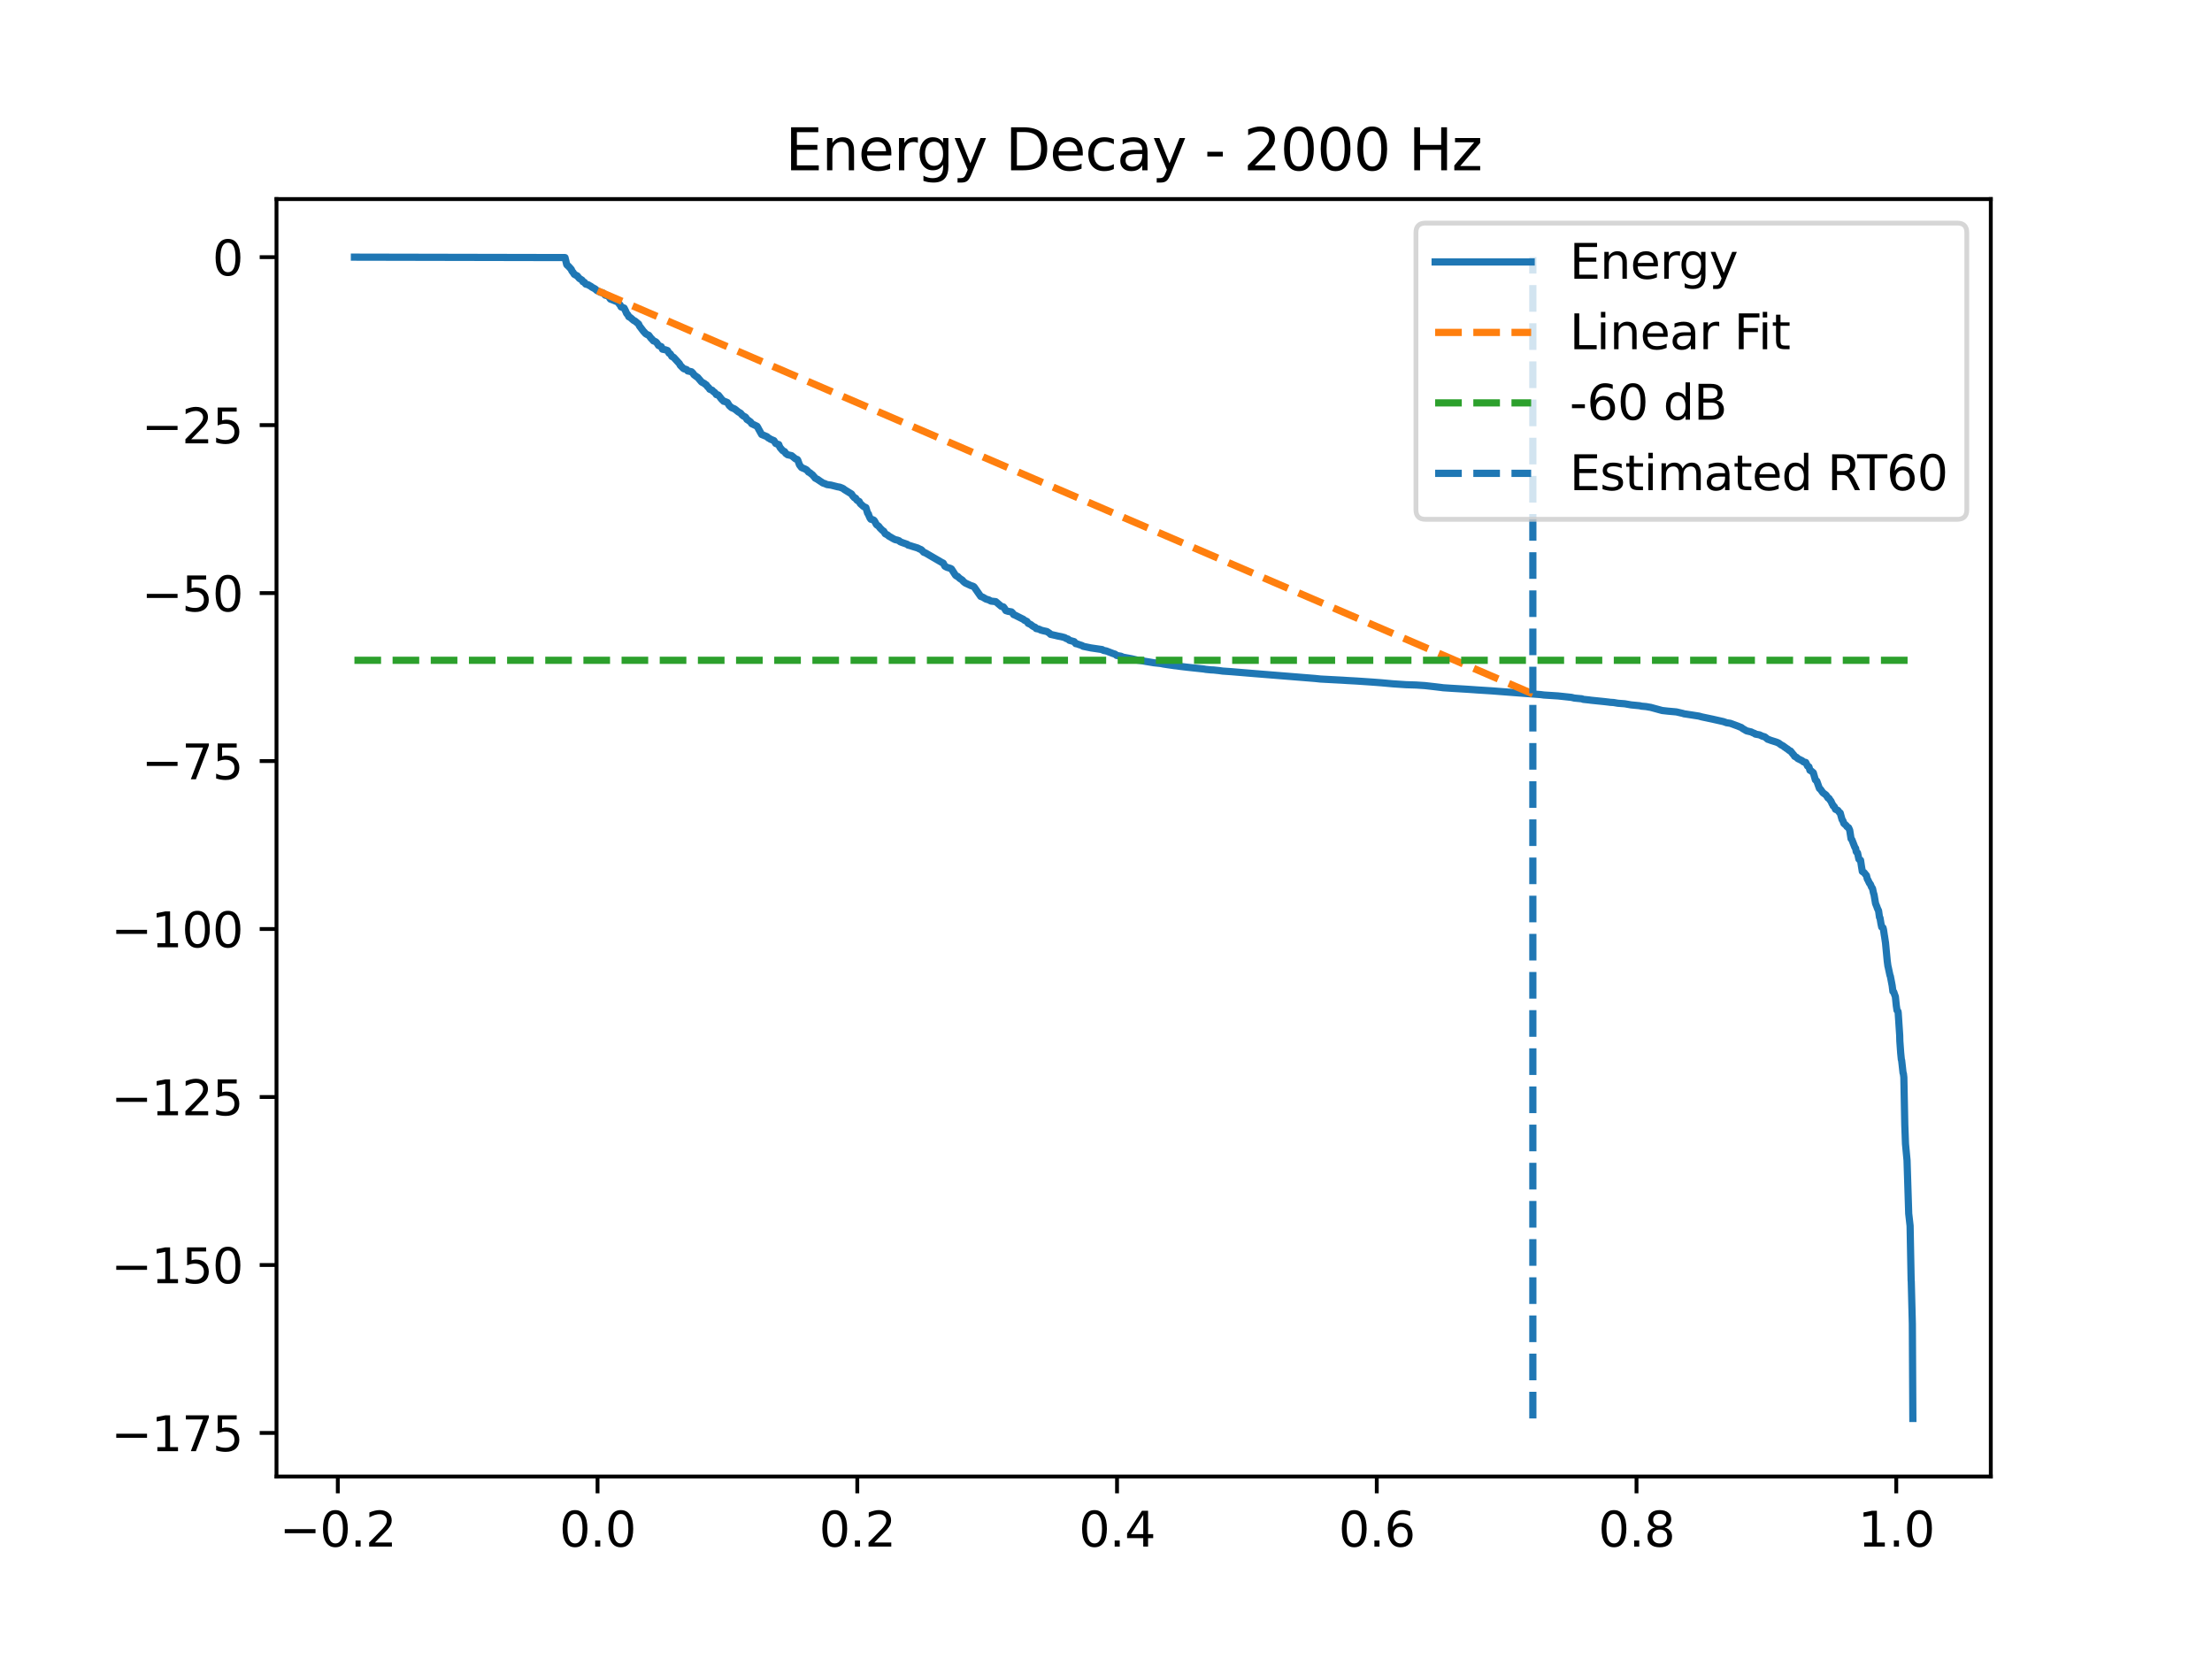 <?xml version="1.0" encoding="utf-8" standalone="no"?>
<!DOCTYPE svg PUBLIC "-//W3C//DTD SVG 1.1//EN"
  "http://www.w3.org/Graphics/SVG/1.1/DTD/svg11.dtd">
<svg xmlns:xlink="http://www.w3.org/1999/xlink" width="460.8pt" height="345.6pt" viewBox="0 0 460.8 345.6" xmlns="http://www.w3.org/2000/svg" version="1.1">
 <defs>
  <style type="text/css">*{stroke-linejoin: round; stroke-linecap: butt}</style>
 </defs>
 <g id="figure_1">
  <g id="patch_1">
   <path d="M 0 345.6 
L 460.8 345.6 
L 460.8 0 
L 0 0 
z
" style="fill: #ffffff"/>
  </g>
  <g id="axes_1">
   <g id="patch_2">
    <path d="M 57.6 307.584 
L 414.72 307.584 
L 414.72 41.472 
L 57.6 41.472 
z
" style="fill: #ffffff"/>
   </g>
   <g id="matplotlib.axis_1">
    <g id="xtick_1">
     <g id="line2d_1">
      <defs>
       <path id="m4df6d0f08e" d="M 0 0 
L 0 3.5 
" style="stroke: #000000; stroke-width: 0.8"/>
      </defs>
      <g>
       <use xlink:href="#m4df6d0f08e" x="70.372" y="307.584" style="stroke: #000000; stroke-width: 0.8"/>
      </g>
     </g>
     <g id="text_1">
      <!-- −0.2 -->
      <g transform="translate(58.231 322.182) scale(0.1 -0.1)">
       <defs>
        <path id="DejaVuSans-2212" d="M 678 2272 
L 4684 2272 
L 4684 1741 
L 678 1741 
L 678 2272 
z
" transform="scale(0.016)"/>
        <path id="DejaVuSans-30" d="M 2034 4250 
Q 1547 4250 1301 3770 
Q 1056 3291 1056 2328 
Q 1056 1369 1301 889 
Q 1547 409 2034 409 
Q 2525 409 2770 889 
Q 3016 1369 3016 2328 
Q 3016 3291 2770 3770 
Q 2525 4250 2034 4250 
z
M 2034 4750 
Q 2819 4750 3233 4129 
Q 3647 3509 3647 2328 
Q 3647 1150 3233 529 
Q 2819 -91 2034 -91 
Q 1250 -91 836 529 
Q 422 1150 422 2328 
Q 422 3509 836 4129 
Q 1250 4750 2034 4750 
z
" transform="scale(0.016)"/>
        <path id="DejaVuSans-2e" d="M 684 794 
L 1344 794 
L 1344 0 
L 684 0 
L 684 794 
z
" transform="scale(0.016)"/>
        <path id="DejaVuSans-32" d="M 1228 531 
L 3431 531 
L 3431 0 
L 469 0 
L 469 531 
Q 828 903 1448 1529 
Q 2069 2156 2228 2338 
Q 2531 2678 2651 2914 
Q 2772 3150 2772 3378 
Q 2772 3750 2511 3984 
Q 2250 4219 1831 4219 
Q 1534 4219 1204 4116 
Q 875 4013 500 3803 
L 500 4441 
Q 881 4594 1212 4672 
Q 1544 4750 1819 4750 
Q 2544 4750 2975 4387 
Q 3406 4025 3406 3419 
Q 3406 3131 3298 2873 
Q 3191 2616 2906 2266 
Q 2828 2175 2409 1742 
Q 1991 1309 1228 531 
z
" transform="scale(0.016)"/>
       </defs>
       <use xlink:href="#DejaVuSans-2212"/>
       <use xlink:href="#DejaVuSans-30" transform="translate(83.789 0)"/>
       <use xlink:href="#DejaVuSans-2e" transform="translate(147.412 0)"/>
       <use xlink:href="#DejaVuSans-32" transform="translate(179.199 0)"/>
      </g>
     </g>
    </g>
    <g id="xtick_2">
     <g id="line2d_2">
      <g>
       <use xlink:href="#m4df6d0f08e" x="124.481" y="307.584" style="stroke: #000000; stroke-width: 0.8"/>
      </g>
     </g>
     <g id="text_2">
      <!-- 0.0 -->
      <g transform="translate(116.53 322.182) scale(0.1 -0.1)">
       <use xlink:href="#DejaVuSans-30"/>
       <use xlink:href="#DejaVuSans-2e" transform="translate(63.623 0)"/>
       <use xlink:href="#DejaVuSans-30" transform="translate(95.41 0)"/>
      </g>
     </g>
    </g>
    <g id="xtick_3">
     <g id="line2d_3">
      <g>
       <use xlink:href="#m4df6d0f08e" x="178.59" y="307.584" style="stroke: #000000; stroke-width: 0.8"/>
      </g>
     </g>
     <g id="text_3">
      <!-- 0.2 -->
      <g transform="translate(170.639 322.182) scale(0.1 -0.1)">
       <use xlink:href="#DejaVuSans-30"/>
       <use xlink:href="#DejaVuSans-2e" transform="translate(63.623 0)"/>
       <use xlink:href="#DejaVuSans-32" transform="translate(95.41 0)"/>
      </g>
     </g>
    </g>
    <g id="xtick_4">
     <g id="line2d_4">
      <g>
       <use xlink:href="#m4df6d0f08e" x="232.699" y="307.584" style="stroke: #000000; stroke-width: 0.8"/>
      </g>
     </g>
     <g id="text_4">
      <!-- 0.4 -->
      <g transform="translate(224.748 322.182) scale(0.1 -0.1)">
       <defs>
        <path id="DejaVuSans-34" d="M 2419 4116 
L 825 1625 
L 2419 1625 
L 2419 4116 
z
M 2253 4666 
L 3047 4666 
L 3047 1625 
L 3713 1625 
L 3713 1100 
L 3047 1100 
L 3047 0 
L 2419 0 
L 2419 1100 
L 313 1100 
L 313 1709 
L 2253 4666 
z
" transform="scale(0.016)"/>
       </defs>
       <use xlink:href="#DejaVuSans-30"/>
       <use xlink:href="#DejaVuSans-2e" transform="translate(63.623 0)"/>
       <use xlink:href="#DejaVuSans-34" transform="translate(95.41 0)"/>
      </g>
     </g>
    </g>
    <g id="xtick_5">
     <g id="line2d_5">
      <g>
       <use xlink:href="#m4df6d0f08e" x="286.808" y="307.584" style="stroke: #000000; stroke-width: 0.8"/>
      </g>
     </g>
     <g id="text_5">
      <!-- 0.6 -->
      <g transform="translate(278.857 322.182) scale(0.1 -0.1)">
       <defs>
        <path id="DejaVuSans-36" d="M 2113 2584 
Q 1688 2584 1439 2293 
Q 1191 2003 1191 1497 
Q 1191 994 1439 701 
Q 1688 409 2113 409 
Q 2538 409 2786 701 
Q 3034 994 3034 1497 
Q 3034 2003 2786 2293 
Q 2538 2584 2113 2584 
z
M 3366 4563 
L 3366 3988 
Q 3128 4100 2886 4159 
Q 2644 4219 2406 4219 
Q 1781 4219 1451 3797 
Q 1122 3375 1075 2522 
Q 1259 2794 1537 2939 
Q 1816 3084 2150 3084 
Q 2853 3084 3261 2657 
Q 3669 2231 3669 1497 
Q 3669 778 3244 343 
Q 2819 -91 2113 -91 
Q 1303 -91 875 529 
Q 447 1150 447 2328 
Q 447 3434 972 4092 
Q 1497 4750 2381 4750 
Q 2619 4750 2861 4703 
Q 3103 4656 3366 4563 
z
" transform="scale(0.016)"/>
       </defs>
       <use xlink:href="#DejaVuSans-30"/>
       <use xlink:href="#DejaVuSans-2e" transform="translate(63.623 0)"/>
       <use xlink:href="#DejaVuSans-36" transform="translate(95.41 0)"/>
      </g>
     </g>
    </g>
    <g id="xtick_6">
     <g id="line2d_6">
      <g>
       <use xlink:href="#m4df6d0f08e" x="340.917" y="307.584" style="stroke: #000000; stroke-width: 0.8"/>
      </g>
     </g>
     <g id="text_6">
      <!-- 0.8 -->
      <g transform="translate(332.966 322.182) scale(0.1 -0.1)">
       <defs>
        <path id="DejaVuSans-38" d="M 2034 2216 
Q 1584 2216 1326 1975 
Q 1069 1734 1069 1313 
Q 1069 891 1326 650 
Q 1584 409 2034 409 
Q 2484 409 2743 651 
Q 3003 894 3003 1313 
Q 3003 1734 2745 1975 
Q 2488 2216 2034 2216 
z
M 1403 2484 
Q 997 2584 770 2862 
Q 544 3141 544 3541 
Q 544 4100 942 4425 
Q 1341 4750 2034 4750 
Q 2731 4750 3128 4425 
Q 3525 4100 3525 3541 
Q 3525 3141 3298 2862 
Q 3072 2584 2669 2484 
Q 3125 2378 3379 2068 
Q 3634 1759 3634 1313 
Q 3634 634 3220 271 
Q 2806 -91 2034 -91 
Q 1263 -91 848 271 
Q 434 634 434 1313 
Q 434 1759 690 2068 
Q 947 2378 1403 2484 
z
M 1172 3481 
Q 1172 3119 1398 2916 
Q 1625 2713 2034 2713 
Q 2441 2713 2670 2916 
Q 2900 3119 2900 3481 
Q 2900 3844 2670 4047 
Q 2441 4250 2034 4250 
Q 1625 4250 1398 4047 
Q 1172 3844 1172 3481 
z
" transform="scale(0.016)"/>
       </defs>
       <use xlink:href="#DejaVuSans-30"/>
       <use xlink:href="#DejaVuSans-2e" transform="translate(63.623 0)"/>
       <use xlink:href="#DejaVuSans-38" transform="translate(95.41 0)"/>
      </g>
     </g>
    </g>
    <g id="xtick_7">
     <g id="line2d_7">
      <g>
       <use xlink:href="#m4df6d0f08e" x="395.027" y="307.584" style="stroke: #000000; stroke-width: 0.8"/>
      </g>
     </g>
     <g id="text_7">
      <!-- 1.0 -->
      <g transform="translate(387.075 322.182) scale(0.1 -0.1)">
       <defs>
        <path id="DejaVuSans-31" d="M 794 531 
L 1825 531 
L 1825 4091 
L 703 3866 
L 703 4441 
L 1819 4666 
L 2450 4666 
L 2450 531 
L 3481 531 
L 3481 0 
L 794 0 
L 794 531 
z
" transform="scale(0.016)"/>
       </defs>
       <use xlink:href="#DejaVuSans-31"/>
       <use xlink:href="#DejaVuSans-2e" transform="translate(63.623 0)"/>
       <use xlink:href="#DejaVuSans-30" transform="translate(95.41 0)"/>
      </g>
     </g>
    </g>
   </g>
   <g id="matplotlib.axis_2">
    <g id="ytick_1">
     <g id="line2d_8">
      <defs>
       <path id="m4f90fc6362" d="M 0 0 
L -3.5 0 
" style="stroke: #000000; stroke-width: 0.8"/>
      </defs>
      <g>
       <use xlink:href="#m4f90fc6362" x="57.6" y="298.509" style="stroke: #000000; stroke-width: 0.8"/>
      </g>
     </g>
     <g id="text_8">
      <!-- −175 -->
      <g transform="translate(23.133 302.308) scale(0.1 -0.1)">
       <defs>
        <path id="DejaVuSans-37" d="M 525 4666 
L 3525 4666 
L 3525 4397 
L 1831 0 
L 1172 0 
L 2766 4134 
L 525 4134 
L 525 4666 
z
" transform="scale(0.016)"/>
        <path id="DejaVuSans-35" d="M 691 4666 
L 3169 4666 
L 3169 4134 
L 1269 4134 
L 1269 2991 
Q 1406 3038 1543 3061 
Q 1681 3084 1819 3084 
Q 2600 3084 3056 2656 
Q 3513 2228 3513 1497 
Q 3513 744 3044 326 
Q 2575 -91 1722 -91 
Q 1428 -91 1123 -41 
Q 819 9 494 109 
L 494 744 
Q 775 591 1075 516 
Q 1375 441 1709 441 
Q 2250 441 2565 725 
Q 2881 1009 2881 1497 
Q 2881 1984 2565 2268 
Q 2250 2553 1709 2553 
Q 1456 2553 1204 2497 
Q 953 2441 691 2322 
L 691 4666 
z
" transform="scale(0.016)"/>
       </defs>
       <use xlink:href="#DejaVuSans-2212"/>
       <use xlink:href="#DejaVuSans-31" transform="translate(83.789 0)"/>
       <use xlink:href="#DejaVuSans-37" transform="translate(147.412 0)"/>
       <use xlink:href="#DejaVuSans-35" transform="translate(211.035 0)"/>
      </g>
     </g>
    </g>
    <g id="ytick_2">
     <g id="line2d_9">
      <g>
       <use xlink:href="#m4f90fc6362" x="57.6" y="263.517" style="stroke: #000000; stroke-width: 0.8"/>
      </g>
     </g>
     <g id="text_9">
      <!-- −150 -->
      <g transform="translate(23.133 267.317) scale(0.1 -0.1)">
       <use xlink:href="#DejaVuSans-2212"/>
       <use xlink:href="#DejaVuSans-31" transform="translate(83.789 0)"/>
       <use xlink:href="#DejaVuSans-35" transform="translate(147.412 0)"/>
       <use xlink:href="#DejaVuSans-30" transform="translate(211.035 0)"/>
      </g>
     </g>
    </g>
    <g id="ytick_3">
     <g id="line2d_10">
      <g>
       <use xlink:href="#m4f90fc6362" x="57.6" y="228.526" style="stroke: #000000; stroke-width: 0.8"/>
      </g>
     </g>
     <g id="text_10">
      <!-- −125 -->
      <g transform="translate(23.133 232.325) scale(0.1 -0.1)">
       <use xlink:href="#DejaVuSans-2212"/>
       <use xlink:href="#DejaVuSans-31" transform="translate(83.789 0)"/>
       <use xlink:href="#DejaVuSans-32" transform="translate(147.412 0)"/>
       <use xlink:href="#DejaVuSans-35" transform="translate(211.035 0)"/>
      </g>
     </g>
    </g>
    <g id="ytick_4">
     <g id="line2d_11">
      <g>
       <use xlink:href="#m4f90fc6362" x="57.6" y="193.534" style="stroke: #000000; stroke-width: 0.8"/>
      </g>
     </g>
     <g id="text_11">
      <!-- −100 -->
      <g transform="translate(23.133 197.333) scale(0.1 -0.1)">
       <use xlink:href="#DejaVuSans-2212"/>
       <use xlink:href="#DejaVuSans-31" transform="translate(83.789 0)"/>
       <use xlink:href="#DejaVuSans-30" transform="translate(147.412 0)"/>
       <use xlink:href="#DejaVuSans-30" transform="translate(211.035 0)"/>
      </g>
     </g>
    </g>
    <g id="ytick_5">
     <g id="line2d_12">
      <g>
       <use xlink:href="#m4f90fc6362" x="57.6" y="158.543" style="stroke: #000000; stroke-width: 0.8"/>
      </g>
     </g>
     <g id="text_12">
      <!-- −75 -->
      <g transform="translate(29.495 162.342) scale(0.1 -0.1)">
       <use xlink:href="#DejaVuSans-2212"/>
       <use xlink:href="#DejaVuSans-37" transform="translate(83.789 0)"/>
       <use xlink:href="#DejaVuSans-35" transform="translate(147.412 0)"/>
      </g>
     </g>
    </g>
    <g id="ytick_6">
     <g id="line2d_13">
      <g>
       <use xlink:href="#m4f90fc6362" x="57.6" y="123.551" style="stroke: #000000; stroke-width: 0.8"/>
      </g>
     </g>
     <g id="text_13">
      <!-- −50 -->
      <g transform="translate(29.495 127.35) scale(0.1 -0.1)">
       <use xlink:href="#DejaVuSans-2212"/>
       <use xlink:href="#DejaVuSans-35" transform="translate(83.789 0)"/>
       <use xlink:href="#DejaVuSans-30" transform="translate(147.412 0)"/>
      </g>
     </g>
    </g>
    <g id="ytick_7">
     <g id="line2d_14">
      <g>
       <use xlink:href="#m4f90fc6362" x="57.6" y="88.56" style="stroke: #000000; stroke-width: 0.8"/>
      </g>
     </g>
     <g id="text_14">
      <!-- −25 -->
      <g transform="translate(29.495 92.359) scale(0.1 -0.1)">
       <use xlink:href="#DejaVuSans-2212"/>
       <use xlink:href="#DejaVuSans-32" transform="translate(83.789 0)"/>
       <use xlink:href="#DejaVuSans-35" transform="translate(147.412 0)"/>
      </g>
     </g>
    </g>
    <g id="ytick_8">
     <g id="line2d_15">
      <g>
       <use xlink:href="#m4f90fc6362" x="57.6" y="53.568" style="stroke: #000000; stroke-width: 0.8"/>
      </g>
     </g>
     <g id="text_15">
      <!-- 0 -->
      <g transform="translate(44.237 57.367) scale(0.1 -0.1)">
       <use xlink:href="#DejaVuSans-30"/>
      </g>
     </g>
    </g>
   </g>
   <g id="line2d_16">
    <path d="M 73.833 53.568 
L 117.706 53.656 
L 118.05 55.085 
L 118.101 55.184 
L 118.287 55.347 
L 118.428 55.467 
L 118.822 55.903 
L 119.036 56.155 
L 119.076 56.34 
L 119.301 56.66 
L 119.391 56.756 
L 119.639 57.151 
L 119.82 57.233 
L 119.978 57.344 
L 120.237 57.458 
L 120.682 57.996 
L 121.257 58.362 
L 121.426 58.683 
L 121.753 58.813 
L 121.855 58.996 
L 122.024 59.189 
L 122.542 59.324 
L 122.728 59.456 
L 123.111 59.661 
L 123.286 59.817 
L 123.985 60.195 
L 124.295 60.492 
L 125.084 60.893 
L 125.575 61.005 
L 125.738 61.129 
L 126.087 61.495 
L 126.848 61.686 
L 126.995 62.083 
L 127.17 62.314 
L 127.401 62.392 
L 128.804 62.956 
L 128.866 63.116 
L 129.052 63.397 
L 129.165 63.493 
L 129.39 63.942 
L 130.016 64.174 
L 130.309 64.763 
L 130.535 65.297 
L 130.692 65.47 
L 130.799 65.58 
L 130.985 65.982 
L 131.228 66.096 
L 131.527 66.331 
L 131.701 66.498 
L 132.034 66.769 
L 132.271 66.878 
L 133.037 67.507 
L 133.206 67.902 
L 134.102 69.085 
L 134.238 69.193 
L 134.418 69.432 
L 134.593 69.572 
L 134.824 69.702 
L 135.151 69.846 
L 135.427 70.212 
L 135.675 70.534 
L 135.844 70.657 
L 135.968 70.837 
L 136.126 71.016 
L 136.301 71.063 
L 136.622 71.217 
L 136.853 71.465 
L 137.191 71.981 
L 137.755 72.212 
L 138.008 72.749 
L 138.6 72.866 
L 139.051 73.02 
L 139.378 73.582 
L 139.626 73.711 
L 139.784 73.955 
L 139.947 74.246 
L 140.308 74.414 
L 141.531 75.743 
L 141.717 76.107 
L 141.909 76.296 
L 142.337 76.729 
L 142.557 76.868 
L 142.749 76.893 
L 143.053 77.011 
L 143.261 77.272 
L 144.051 77.443 
L 144.4 77.804 
L 144.558 78.066 
L 145.116 78.484 
L 145.319 78.601 
L 146.159 79.579 
L 146.773 79.913 
L 146.919 80.063 
L 147.122 80.167 
L 147.427 80.591 
L 147.624 80.731 
L 147.849 81.091 
L 148.374 81.302 
L 148.469 81.429 
L 148.644 81.596 
L 148.836 81.704 
L 149.039 81.93 
L 149.23 82.207 
L 149.597 82.277 
L 149.709 82.389 
L 150.076 82.841 
L 150.16 82.972 
L 150.437 83.285 
L 150.577 83.398 
L 150.763 83.599 
L 151.09 83.664 
L 151.536 83.861 
L 151.925 84.497 
L 152.308 84.839 
L 152.449 84.939 
L 152.967 85.161 
L 153.187 85.306 
L 153.689 85.713 
L 153.852 85.834 
L 154.292 86.08 
L 154.506 86.366 
L 154.698 86.534 
L 154.934 86.714 
L 155.227 86.848 
L 155.351 86.947 
L 155.605 87.386 
L 155.808 87.5 
L 156.095 87.711 
L 156.394 87.936 
L 156.58 88.255 
L 157.713 88.802 
L 157.961 89.227 
L 158.006 89.332 
L 158.666 90.51 
L 159.804 90.977 
L 160.035 91.228 
L 160.3 91.341 
L 160.441 91.466 
L 161.236 91.797 
L 161.591 92.38 
L 161.85 92.493 
L 162.233 92.603 
L 162.357 92.946 
L 162.51 93.247 
L 162.904 93.704 
L 163.09 93.913 
L 163.445 94.072 
L 163.659 94.416 
L 163.761 94.526 
L 163.953 94.617 
L 164.054 94.725 
L 164.251 94.771 
L 164.905 94.919 
L 165.717 95.59 
L 166.077 95.713 
L 166.19 95.847 
L 166.545 96.835 
L 166.962 97.383 
L 167.289 97.539 
L 167.458 97.595 
L 167.797 97.756 
L 167.949 97.835 
L 168.174 98.026 
L 168.439 98.351 
L 168.743 98.487 
L 168.867 98.616 
L 169.031 98.745 
L 169.256 98.912 
L 169.51 99.223 
L 169.64 99.341 
L 169.797 99.588 
L 170.175 99.793 
L 170.327 99.85 
L 170.429 99.961 
L 170.581 100.018 
L 170.699 100.14 
L 171.19 100.445 
L 171.302 100.541 
L 171.449 100.624 
L 171.81 100.737 
L 172.277 100.945 
L 173.112 101.057 
L 174.509 101.413 
L 174.938 101.482 
L 175.237 101.603 
L 175.389 101.655 
L 175.71 101.817 
L 175.879 101.972 
L 177.209 102.795 
L 177.401 102.919 
L 177.666 103.356 
L 177.79 103.454 
L 177.965 103.674 
L 178.252 103.785 
L 178.382 104.028 
L 178.568 104.245 
L 178.985 104.466 
L 179.205 104.9 
L 179.898 105.519 
L 180.383 105.736 
L 180.738 106.906 
L 180.924 107.086 
L 180.963 107.302 
L 181.194 107.814 
L 181.239 107.924 
L 181.42 108.17 
L 181.921 108.293 
L 182.113 108.437 
L 182.412 108.952 
L 182.445 109.045 
L 182.603 109.312 
L 183.043 109.617 
L 183.347 110.022 
L 183.471 110.139 
L 183.629 110.291 
L 183.736 110.401 
L 183.888 110.541 
L 184.097 110.662 
L 184.401 111.185 
L 184.942 111.475 
L 185.14 111.676 
L 185.376 111.804 
L 186.109 112.232 
L 186.47 112.413 
L 186.949 112.518 
L 187.315 112.654 
L 187.49 112.839 
L 187.89 113.005 
L 189.006 113.393 
L 189.158 113.552 
L 189.649 113.683 
L 190.043 113.816 
L 191.137 114.148 
L 191.362 114.262 
L 191.61 114.386 
L 191.892 114.496 
L 192.089 114.678 
L 192.422 115.046 
L 192.777 115.178 
L 196.153 117.142 
L 196.294 117.212 
L 196.497 117.316 
L 196.835 117.951 
L 197.123 118.11 
L 197.314 118.201 
L 197.714 118.321 
L 197.912 118.378 
L 198.199 118.517 
L 199.05 119.832 
L 199.276 120.011 
L 199.501 120.079 
L 199.693 120.278 
L 199.924 120.49 
L 200.487 120.864 
L 200.668 121.108 
L 200.944 121.335 
L 201.119 121.463 
L 202.263 121.994 
L 202.483 122.052 
L 202.776 122.162 
L 202.945 122.297 
L 204.303 124.244 
L 204.715 124.389 
L 205.374 124.786 
L 206.034 124.991 
L 206.434 125.218 
L 207.431 125.333 
L 208.587 126.313 
L 209.032 126.43 
L 209.325 126.818 
L 209.37 126.927 
L 209.539 127.201 
L 210.007 127.351 
L 210.695 127.463 
L 210.926 127.675 
L 211.157 128.033 
L 211.411 128.123 
L 212.831 128.841 
L 213.169 129.002 
L 213.395 129.204 
L 213.941 129.463 
L 214.184 129.85 
L 214.533 130.012 
L 214.747 130.121 
L 215.108 130.413 
L 215.367 130.56 
L 215.644 130.677 
L 215.858 130.945 
L 216.281 131.022 
L 216.591 131.131 
L 216.805 131.254 
L 217.346 131.397 
L 217.543 131.442 
L 218.09 131.559 
L 218.653 131.928 
L 218.856 132.149 
L 220.068 132.42 
L 220.26 132.474 
L 220.874 132.594 
L 221.088 132.634 
L 221.81 132.827 
L 222.125 133.025 
L 222.497 133.128 
L 222.762 133.383 
L 223.771 133.666 
L 224.093 134.083 
L 224.352 134.119 
L 224.667 134.24 
L 225.468 134.501 
L 225.626 134.634 
L 227.238 134.968 
L 229.611 135.318 
L 229.847 135.487 
L 230.45 135.601 
L 231.837 136.132 
L 232.31 136.282 
L 232.626 136.544 
L 233.522 136.706 
L 233.928 136.893 
L 235.76 137.236 
L 236.171 137.333 
L 236.667 137.45 
L 236.955 137.52 
L 237.575 137.595 
L 238.471 137.75 
L 240.393 138.068 
L 241.43 138.179 
L 241.825 138.221 
L 242.371 138.332 
L 243.087 138.444 
L 244.744 138.681 
L 245.032 138.705 
L 245.826 138.818 
L 247.478 139.012 
L 250.803 139.368 
L 251.153 139.436 
L 252.303 139.55 
L 252.793 139.569 
L 253.948 139.69 
L 254.698 139.797 
L 256.4 139.912 
L 261.033 140.298 
L 273.957 141.337 
L 275.102 141.456 
L 279.735 141.702 
L 280.597 141.759 
L 282.654 141.873 
L 285.749 142.082 
L 287.772 142.235 
L 290.173 142.452 
L 292.873 142.632 
L 295.037 142.703 
L 296.835 142.821 
L 299.113 143.08 
L 300.319 143.226 
L 300.623 143.271 
L 302.342 143.382 
L 305.358 143.565 
L 307.116 143.682 
L 307.623 143.72 
L 310.752 143.918 
L 320.948 144.697 
L 321.63 144.787 
L 324.025 144.94 
L 324.544 144.973 
L 325.592 145.084 
L 327.362 145.276 
L 327.976 145.423 
L 329.538 145.571 
L 329.808 145.685 
L 331.037 145.814 
L 331.437 145.87 
L 334.199 146.152 
L 335.174 146.265 
L 335.405 146.302 
L 336.143 146.348 
L 336.775 146.456 
L 337.023 146.499 
L 338.454 146.609 
L 339.401 146.774 
L 339.762 146.839 
L 341.583 147.017 
L 341.955 147.107 
L 342.924 147.194 
L 343.561 147.31 
L 343.831 147.348 
L 346.261 148.011 
L 346.458 148.033 
L 347.461 148.145 
L 349.163 148.298 
L 349.361 148.335 
L 350.584 148.621 
L 350.809 148.7 
L 351.294 148.767 
L 353.921 149.176 
L 354.512 149.341 
L 356.818 149.828 
L 357.066 149.885 
L 359.033 150.327 
L 359.658 150.554 
L 360.453 150.677 
L 362.15 151.303 
L 362.347 151.397 
L 362.758 151.549 
L 363.012 151.761 
L 363.339 151.952 
L 363.846 152.249 
L 364.585 152.424 
L 364.782 152.468 
L 365.21 152.677 
L 365.548 152.796 
L 365.65 152.914 
L 365.791 152.95 
L 366.523 153.08 
L 367.189 153.384 
L 367.628 153.495 
L 368.265 154.01 
L 368.417 154.044 
L 368.908 154.234 
L 370.041 154.591 
L 370.345 154.716 
L 370.531 154.802 
L 371.078 155.204 
L 371.247 155.273 
L 371.438 155.389 
L 371.607 155.488 
L 371.686 155.591 
L 371.844 155.677 
L 371.985 155.781 
L 372.132 155.893 
L 372.34 156.012 
L 372.746 156.345 
L 373.005 156.453 
L 373.462 157.032 
L 373.71 157.31 
L 373.856 157.56 
L 374.296 157.786 
L 374.488 158.018 
L 374.719 158.127 
L 375.451 158.49 
L 375.609 158.65 
L 375.756 158.731 
L 376.173 158.828 
L 376.539 159.579 
L 376.832 159.739 
L 376.866 159.835 
L 377.035 160.463 
L 377.3 160.599 
L 377.745 160.973 
L 378.174 162.458 
L 378.473 162.716 
L 378.991 164.174 
L 379.042 164.276 
L 379.211 164.384 
L 379.301 164.515 
L 379.746 165.137 
L 380.276 165.528 
L 380.417 165.649 
L 380.659 166.01 
L 380.8 166.227 
L 380.964 166.273 
L 381.054 166.362 
L 381.234 166.681 
L 381.42 166.887 
L 381.68 167.485 
L 381.781 167.605 
L 381.883 167.877 
L 382.018 167.943 
L 382.131 168.058 
L 382.367 168.595 
L 382.858 168.811 
L 383.168 169.228 
L 383.348 169.347 
L 383.743 170.761 
L 383.906 170.962 
L 384.103 171.529 
L 384.385 171.782 
L 384.52 171.902 
L 384.695 172.079 
L 384.74 172.188 
L 384.909 172.307 
L 385.095 172.426 
L 385.326 172.944 
L 385.411 173.463 
L 385.608 174.732 
L 385.777 174.909 
L 386.397 176.502 
L 386.566 176.734 
L 386.679 177.394 
L 386.809 177.574 
L 386.961 177.676 
L 387.237 178.962 
L 387.367 179.103 
L 387.587 179.199 
L 387.75 180.298 
L 387.953 181.543 
L 388.325 181.776 
L 388.579 182.104 
L 388.815 182.375 
L 388.996 183.119 
L 389.108 183.284 
L 389.458 184.015 
L 389.627 184.186 
L 389.864 184.775 
L 390.078 185.085 
L 390.275 185.996 
L 390.405 186.411 
L 390.709 188.206 
L 390.749 188.308 
L 391.008 188.942 
L 391.053 189.109 
L 391.199 189.442 
L 391.34 189.719 
L 391.532 191.08 
L 391.639 191.211 
L 391.836 192.395 
L 391.994 193.127 
L 392.259 193.262 
L 392.366 193.668 
L 392.552 194.915 
L 392.575 195.006 
L 392.755 196.218 
L 392.778 196.326 
L 393.144 200.167 
L 393.296 201.305 
L 393.336 201.415 
L 393.719 203.205 
L 393.787 203.318 
L 394.17 205.304 
L 394.328 206.548 
L 394.502 206.643 
L 394.745 207.372 
L 394.841 207.597 
L 395.038 209.518 
L 395.179 210.464 
L 395.382 210.697 
L 395.427 210.971 
L 395.742 215.711 
L 395.771 216.866 
L 395.906 218.751 
L 395.945 219.307 
L 396.086 220.748 
L 396.148 220.882 
L 396.441 223.529 
L 396.509 223.633 
L 396.605 224.446 
L 396.802 234.322 
L 396.949 238.291 
L 397.27 241.711 
L 397.619 252.81 
L 397.907 255.368 
L 398.127 266.788 
L 398.149 266.915 
L 398.375 275.771 
L 398.482 295.488 
L 398.482 295.488 
" clip-path="url(#p680ace1fb5)" style="fill: none; stroke: #1f77b4; stroke-width: 1.5; stroke-linecap: square"/>
   </g>
   <g id="line2d_17">
    <path d="M 124.481 60.567 
L 319.319 144.546 
" clip-path="url(#p680ace1fb5)" style="fill: none; stroke-dasharray: 5.55,2.4; stroke-dashoffset: 0; stroke: #ff7f0e; stroke-width: 1.5"/>
   </g>
   <g id="line2d_18">
    <path d="M 73.833 137.548 
L 398.487 137.548 
L 398.487 137.548 
" clip-path="url(#p680ace1fb5)" style="fill: none; stroke-dasharray: 5.55,2.4; stroke-dashoffset: 0; stroke: #2ca02c; stroke-width: 1.5"/>
   </g>
   <g id="LineCollection_1">
    <path d="M 319.319 295.488 
L 319.319 53.568 
" clip-path="url(#p680ace1fb5)" style="fill: none; stroke-dasharray: 5.55,2.4; stroke-dashoffset: 0; stroke: #1f77b4; stroke-width: 1.5"/>
   </g>
   <g id="patch_3">
    <path d="M 57.6 307.584 
L 57.6 41.472 
" style="fill: none; stroke: #000000; stroke-width: 0.8; stroke-linejoin: miter; stroke-linecap: square"/>
   </g>
   <g id="patch_4">
    <path d="M 414.72 307.584 
L 414.72 41.472 
" style="fill: none; stroke: #000000; stroke-width: 0.8; stroke-linejoin: miter; stroke-linecap: square"/>
   </g>
   <g id="patch_5">
    <path d="M 57.6 307.584 
L 414.72 307.584 
" style="fill: none; stroke: #000000; stroke-width: 0.8; stroke-linejoin: miter; stroke-linecap: square"/>
   </g>
   <g id="patch_6">
    <path d="M 57.6 41.472 
L 414.72 41.472 
" style="fill: none; stroke: #000000; stroke-width: 0.8; stroke-linejoin: miter; stroke-linecap: square"/>
   </g>
   <g id="text_16">
    <!-- Energy Decay - 2000 Hz -->
    <g transform="translate(163.59 35.472) scale(0.12 -0.12)">
     <defs>
      <path id="DejaVuSans-45" d="M 628 4666 
L 3578 4666 
L 3578 4134 
L 1259 4134 
L 1259 2753 
L 3481 2753 
L 3481 2222 
L 1259 2222 
L 1259 531 
L 3634 531 
L 3634 0 
L 628 0 
L 628 4666 
z
" transform="scale(0.016)"/>
      <path id="DejaVuSans-6e" d="M 3513 2113 
L 3513 0 
L 2938 0 
L 2938 2094 
Q 2938 2591 2744 2837 
Q 2550 3084 2163 3084 
Q 1697 3084 1428 2787 
Q 1159 2491 1159 1978 
L 1159 0 
L 581 0 
L 581 3500 
L 1159 3500 
L 1159 2956 
Q 1366 3272 1645 3428 
Q 1925 3584 2291 3584 
Q 2894 3584 3203 3211 
Q 3513 2838 3513 2113 
z
" transform="scale(0.016)"/>
      <path id="DejaVuSans-65" d="M 3597 1894 
L 3597 1613 
L 953 1613 
Q 991 1019 1311 708 
Q 1631 397 2203 397 
Q 2534 397 2845 478 
Q 3156 559 3463 722 
L 3463 178 
Q 3153 47 2828 -22 
Q 2503 -91 2169 -91 
Q 1331 -91 842 396 
Q 353 884 353 1716 
Q 353 2575 817 3079 
Q 1281 3584 2069 3584 
Q 2775 3584 3186 3129 
Q 3597 2675 3597 1894 
z
M 3022 2063 
Q 3016 2534 2758 2815 
Q 2500 3097 2075 3097 
Q 1594 3097 1305 2825 
Q 1016 2553 972 2059 
L 3022 2063 
z
" transform="scale(0.016)"/>
      <path id="DejaVuSans-72" d="M 2631 2963 
Q 2534 3019 2420 3045 
Q 2306 3072 2169 3072 
Q 1681 3072 1420 2755 
Q 1159 2438 1159 1844 
L 1159 0 
L 581 0 
L 581 3500 
L 1159 3500 
L 1159 2956 
Q 1341 3275 1631 3429 
Q 1922 3584 2338 3584 
Q 2397 3584 2469 3576 
Q 2541 3569 2628 3553 
L 2631 2963 
z
" transform="scale(0.016)"/>
      <path id="DejaVuSans-67" d="M 2906 1791 
Q 2906 2416 2648 2759 
Q 2391 3103 1925 3103 
Q 1463 3103 1205 2759 
Q 947 2416 947 1791 
Q 947 1169 1205 825 
Q 1463 481 1925 481 
Q 2391 481 2648 825 
Q 2906 1169 2906 1791 
z
M 3481 434 
Q 3481 -459 3084 -895 
Q 2688 -1331 1869 -1331 
Q 1566 -1331 1297 -1286 
Q 1028 -1241 775 -1147 
L 775 -588 
Q 1028 -725 1275 -790 
Q 1522 -856 1778 -856 
Q 2344 -856 2625 -561 
Q 2906 -266 2906 331 
L 2906 616 
Q 2728 306 2450 153 
Q 2172 0 1784 0 
Q 1141 0 747 490 
Q 353 981 353 1791 
Q 353 2603 747 3093 
Q 1141 3584 1784 3584 
Q 2172 3584 2450 3431 
Q 2728 3278 2906 2969 
L 2906 3500 
L 3481 3500 
L 3481 434 
z
" transform="scale(0.016)"/>
      <path id="DejaVuSans-79" d="M 2059 -325 
Q 1816 -950 1584 -1140 
Q 1353 -1331 966 -1331 
L 506 -1331 
L 506 -850 
L 844 -850 
Q 1081 -850 1212 -737 
Q 1344 -625 1503 -206 
L 1606 56 
L 191 3500 
L 800 3500 
L 1894 763 
L 2988 3500 
L 3597 3500 
L 2059 -325 
z
" transform="scale(0.016)"/>
      <path id="DejaVuSans-20" transform="scale(0.016)"/>
      <path id="DejaVuSans-44" d="M 1259 4147 
L 1259 519 
L 2022 519 
Q 2988 519 3436 956 
Q 3884 1394 3884 2338 
Q 3884 3275 3436 3711 
Q 2988 4147 2022 4147 
L 1259 4147 
z
M 628 4666 
L 1925 4666 
Q 3281 4666 3915 4102 
Q 4550 3538 4550 2338 
Q 4550 1131 3912 565 
Q 3275 0 1925 0 
L 628 0 
L 628 4666 
z
" transform="scale(0.016)"/>
      <path id="DejaVuSans-63" d="M 3122 3366 
L 3122 2828 
Q 2878 2963 2633 3030 
Q 2388 3097 2138 3097 
Q 1578 3097 1268 2742 
Q 959 2388 959 1747 
Q 959 1106 1268 751 
Q 1578 397 2138 397 
Q 2388 397 2633 464 
Q 2878 531 3122 666 
L 3122 134 
Q 2881 22 2623 -34 
Q 2366 -91 2075 -91 
Q 1284 -91 818 406 
Q 353 903 353 1747 
Q 353 2603 823 3093 
Q 1294 3584 2113 3584 
Q 2378 3584 2631 3529 
Q 2884 3475 3122 3366 
z
" transform="scale(0.016)"/>
      <path id="DejaVuSans-61" d="M 2194 1759 
Q 1497 1759 1228 1600 
Q 959 1441 959 1056 
Q 959 750 1161 570 
Q 1363 391 1709 391 
Q 2188 391 2477 730 
Q 2766 1069 2766 1631 
L 2766 1759 
L 2194 1759 
z
M 3341 1997 
L 3341 0 
L 2766 0 
L 2766 531 
Q 2569 213 2275 61 
Q 1981 -91 1556 -91 
Q 1019 -91 701 211 
Q 384 513 384 1019 
Q 384 1609 779 1909 
Q 1175 2209 1959 2209 
L 2766 2209 
L 2766 2266 
Q 2766 2663 2505 2880 
Q 2244 3097 1772 3097 
Q 1472 3097 1187 3025 
Q 903 2953 641 2809 
L 641 3341 
Q 956 3463 1253 3523 
Q 1550 3584 1831 3584 
Q 2591 3584 2966 3190 
Q 3341 2797 3341 1997 
z
" transform="scale(0.016)"/>
      <path id="DejaVuSans-2d" d="M 313 2009 
L 1997 2009 
L 1997 1497 
L 313 1497 
L 313 2009 
z
" transform="scale(0.016)"/>
      <path id="DejaVuSans-48" d="M 628 4666 
L 1259 4666 
L 1259 2753 
L 3553 2753 
L 3553 4666 
L 4184 4666 
L 4184 0 
L 3553 0 
L 3553 2222 
L 1259 2222 
L 1259 0 
L 628 0 
L 628 4666 
z
" transform="scale(0.016)"/>
      <path id="DejaVuSans-7a" d="M 353 3500 
L 3084 3500 
L 3084 2975 
L 922 459 
L 3084 459 
L 3084 0 
L 275 0 
L 275 525 
L 2438 3041 
L 353 3041 
L 353 3500 
z
" transform="scale(0.016)"/>
     </defs>
     <use xlink:href="#DejaVuSans-45"/>
     <use xlink:href="#DejaVuSans-6e" transform="translate(63.184 0)"/>
     <use xlink:href="#DejaVuSans-65" transform="translate(126.562 0)"/>
     <use xlink:href="#DejaVuSans-72" transform="translate(188.086 0)"/>
     <use xlink:href="#DejaVuSans-67" transform="translate(227.449 0)"/>
     <use xlink:href="#DejaVuSans-79" transform="translate(290.926 0)"/>
     <use xlink:href="#DejaVuSans-20" transform="translate(350.105 0)"/>
     <use xlink:href="#DejaVuSans-44" transform="translate(381.893 0)"/>
     <use xlink:href="#DejaVuSans-65" transform="translate(458.895 0)"/>
     <use xlink:href="#DejaVuSans-63" transform="translate(520.418 0)"/>
     <use xlink:href="#DejaVuSans-61" transform="translate(575.398 0)"/>
     <use xlink:href="#DejaVuSans-79" transform="translate(636.678 0)"/>
     <use xlink:href="#DejaVuSans-20" transform="translate(695.857 0)"/>
     <use xlink:href="#DejaVuSans-2d" transform="translate(727.645 0)"/>
     <use xlink:href="#DejaVuSans-20" transform="translate(763.729 0)"/>
     <use xlink:href="#DejaVuSans-32" transform="translate(795.516 0)"/>
     <use xlink:href="#DejaVuSans-30" transform="translate(859.139 0)"/>
     <use xlink:href="#DejaVuSans-30" transform="translate(922.762 0)"/>
     <use xlink:href="#DejaVuSans-30" transform="translate(986.385 0)"/>
     <use xlink:href="#DejaVuSans-20" transform="translate(1050.008 0)"/>
     <use xlink:href="#DejaVuSans-48" transform="translate(1081.795 0)"/>
     <use xlink:href="#DejaVuSans-7a" transform="translate(1156.99 0)"/>
    </g>
   </g>
   <g id="legend_1">
    <g id="patch_7">
     <path d="M 296.968 108.184 
L 407.72 108.184 
Q 409.72 108.184 409.72 106.184 
L 409.72 48.472 
Q 409.72 46.472 407.72 46.472 
L 296.968 46.472 
Q 294.968 46.472 294.968 48.472 
L 294.968 106.184 
Q 294.968 108.184 296.968 108.184 
z
" style="fill: #ffffff; opacity: 0.8; stroke: #cccccc; stroke-linejoin: miter"/>
    </g>
    <g id="line2d_19">
     <path d="M 298.968 54.57 
L 308.968 54.57 
L 318.968 54.57 
" style="fill: none; stroke: #1f77b4; stroke-width: 1.5; stroke-linecap: square"/>
    </g>
    <g id="text_17">
     <!-- Energy -->
     <g transform="translate(326.968 58.07) scale(0.1 -0.1)">
      <use xlink:href="#DejaVuSans-45"/>
      <use xlink:href="#DejaVuSans-6e" transform="translate(63.184 0)"/>
      <use xlink:href="#DejaVuSans-65" transform="translate(126.562 0)"/>
      <use xlink:href="#DejaVuSans-72" transform="translate(188.086 0)"/>
      <use xlink:href="#DejaVuSans-67" transform="translate(227.449 0)"/>
      <use xlink:href="#DejaVuSans-79" transform="translate(290.926 0)"/>
     </g>
    </g>
    <g id="line2d_20">
     <path d="M 298.968 69.249 
L 308.968 69.249 
L 318.968 69.249 
" style="fill: none; stroke-dasharray: 5.55,2.4; stroke-dashoffset: 0; stroke: #ff7f0e; stroke-width: 1.5"/>
    </g>
    <g id="text_18">
     <!-- Linear Fit -->
     <g transform="translate(326.968 72.749) scale(0.1 -0.1)">
      <defs>
       <path id="DejaVuSans-4c" d="M 628 4666 
L 1259 4666 
L 1259 531 
L 3531 531 
L 3531 0 
L 628 0 
L 628 4666 
z
" transform="scale(0.016)"/>
       <path id="DejaVuSans-69" d="M 603 3500 
L 1178 3500 
L 1178 0 
L 603 0 
L 603 3500 
z
M 603 4863 
L 1178 4863 
L 1178 4134 
L 603 4134 
L 603 4863 
z
" transform="scale(0.016)"/>
       <path id="DejaVuSans-46" d="M 628 4666 
L 3309 4666 
L 3309 4134 
L 1259 4134 
L 1259 2759 
L 3109 2759 
L 3109 2228 
L 1259 2228 
L 1259 0 
L 628 0 
L 628 4666 
z
" transform="scale(0.016)"/>
       <path id="DejaVuSans-74" d="M 1172 4494 
L 1172 3500 
L 2356 3500 
L 2356 3053 
L 1172 3053 
L 1172 1153 
Q 1172 725 1289 603 
Q 1406 481 1766 481 
L 2356 481 
L 2356 0 
L 1766 0 
Q 1100 0 847 248 
Q 594 497 594 1153 
L 594 3053 
L 172 3053 
L 172 3500 
L 594 3500 
L 594 4494 
L 1172 4494 
z
" transform="scale(0.016)"/>
      </defs>
      <use xlink:href="#DejaVuSans-4c"/>
      <use xlink:href="#DejaVuSans-69" transform="translate(55.713 0)"/>
      <use xlink:href="#DejaVuSans-6e" transform="translate(83.496 0)"/>
      <use xlink:href="#DejaVuSans-65" transform="translate(146.875 0)"/>
      <use xlink:href="#DejaVuSans-61" transform="translate(208.398 0)"/>
      <use xlink:href="#DejaVuSans-72" transform="translate(269.678 0)"/>
      <use xlink:href="#DejaVuSans-20" transform="translate(310.791 0)"/>
      <use xlink:href="#DejaVuSans-46" transform="translate(342.578 0)"/>
      <use xlink:href="#DejaVuSans-69" transform="translate(392.848 0)"/>
      <use xlink:href="#DejaVuSans-74" transform="translate(420.631 0)"/>
     </g>
    </g>
    <g id="line2d_21">
     <path d="M 298.968 83.927 
L 308.968 83.927 
L 318.968 83.927 
" style="fill: none; stroke-dasharray: 5.55,2.4; stroke-dashoffset: 0; stroke: #2ca02c; stroke-width: 1.5"/>
    </g>
    <g id="text_19">
     <!-- -60 dB -->
     <g transform="translate(326.968 87.427) scale(0.1 -0.1)">
      <defs>
       <path id="DejaVuSans-64" d="M 2906 2969 
L 2906 4863 
L 3481 4863 
L 3481 0 
L 2906 0 
L 2906 525 
Q 2725 213 2448 61 
Q 2172 -91 1784 -91 
Q 1150 -91 751 415 
Q 353 922 353 1747 
Q 353 2572 751 3078 
Q 1150 3584 1784 3584 
Q 2172 3584 2448 3432 
Q 2725 3281 2906 2969 
z
M 947 1747 
Q 947 1113 1208 752 
Q 1469 391 1925 391 
Q 2381 391 2643 752 
Q 2906 1113 2906 1747 
Q 2906 2381 2643 2742 
Q 2381 3103 1925 3103 
Q 1469 3103 1208 2742 
Q 947 2381 947 1747 
z
" transform="scale(0.016)"/>
       <path id="DejaVuSans-42" d="M 1259 2228 
L 1259 519 
L 2272 519 
Q 2781 519 3026 730 
Q 3272 941 3272 1375 
Q 3272 1813 3026 2020 
Q 2781 2228 2272 2228 
L 1259 2228 
z
M 1259 4147 
L 1259 2741 
L 2194 2741 
Q 2656 2741 2882 2914 
Q 3109 3088 3109 3444 
Q 3109 3797 2882 3972 
Q 2656 4147 2194 4147 
L 1259 4147 
z
M 628 4666 
L 2241 4666 
Q 2963 4666 3353 4366 
Q 3744 4066 3744 3513 
Q 3744 3084 3544 2831 
Q 3344 2578 2956 2516 
Q 3422 2416 3680 2098 
Q 3938 1781 3938 1306 
Q 3938 681 3513 340 
Q 3088 0 2303 0 
L 628 0 
L 628 4666 
z
" transform="scale(0.016)"/>
      </defs>
      <use xlink:href="#DejaVuSans-2d"/>
      <use xlink:href="#DejaVuSans-36" transform="translate(36.084 0)"/>
      <use xlink:href="#DejaVuSans-30" transform="translate(99.707 0)"/>
      <use xlink:href="#DejaVuSans-20" transform="translate(163.33 0)"/>
      <use xlink:href="#DejaVuSans-64" transform="translate(195.117 0)"/>
      <use xlink:href="#DejaVuSans-42" transform="translate(258.594 0)"/>
     </g>
    </g>
    <g id="line2d_22">
     <path d="M 298.968 98.605 
L 318.968 98.605 
" style="fill: none; stroke-dasharray: 5.55,2.4; stroke-dashoffset: 0; stroke: #1f77b4; stroke-width: 1.5"/>
    </g>
    <g id="text_20">
     <!-- Estimated RT60 -->
     <g transform="translate(326.968 102.105) scale(0.1 -0.1)">
      <defs>
       <path id="DejaVuSans-73" d="M 2834 3397 
L 2834 2853 
Q 2591 2978 2328 3040 
Q 2066 3103 1784 3103 
Q 1356 3103 1142 2972 
Q 928 2841 928 2578 
Q 928 2378 1081 2264 
Q 1234 2150 1697 2047 
L 1894 2003 
Q 2506 1872 2764 1633 
Q 3022 1394 3022 966 
Q 3022 478 2636 193 
Q 2250 -91 1575 -91 
Q 1294 -91 989 -36 
Q 684 19 347 128 
L 347 722 
Q 666 556 975 473 
Q 1284 391 1588 391 
Q 1994 391 2212 530 
Q 2431 669 2431 922 
Q 2431 1156 2273 1281 
Q 2116 1406 1581 1522 
L 1381 1569 
Q 847 1681 609 1914 
Q 372 2147 372 2553 
Q 372 3047 722 3315 
Q 1072 3584 1716 3584 
Q 2034 3584 2315 3537 
Q 2597 3491 2834 3397 
z
" transform="scale(0.016)"/>
       <path id="DejaVuSans-6d" d="M 3328 2828 
Q 3544 3216 3844 3400 
Q 4144 3584 4550 3584 
Q 5097 3584 5394 3201 
Q 5691 2819 5691 2113 
L 5691 0 
L 5113 0 
L 5113 2094 
Q 5113 2597 4934 2840 
Q 4756 3084 4391 3084 
Q 3944 3084 3684 2787 
Q 3425 2491 3425 1978 
L 3425 0 
L 2847 0 
L 2847 2094 
Q 2847 2600 2669 2842 
Q 2491 3084 2119 3084 
Q 1678 3084 1418 2786 
Q 1159 2488 1159 1978 
L 1159 0 
L 581 0 
L 581 3500 
L 1159 3500 
L 1159 2956 
Q 1356 3278 1631 3431 
Q 1906 3584 2284 3584 
Q 2666 3584 2933 3390 
Q 3200 3197 3328 2828 
z
" transform="scale(0.016)"/>
       <path id="DejaVuSans-52" d="M 2841 2188 
Q 3044 2119 3236 1894 
Q 3428 1669 3622 1275 
L 4263 0 
L 3584 0 
L 2988 1197 
Q 2756 1666 2539 1819 
Q 2322 1972 1947 1972 
L 1259 1972 
L 1259 0 
L 628 0 
L 628 4666 
L 2053 4666 
Q 2853 4666 3247 4331 
Q 3641 3997 3641 3322 
Q 3641 2881 3436 2590 
Q 3231 2300 2841 2188 
z
M 1259 4147 
L 1259 2491 
L 2053 2491 
Q 2509 2491 2742 2702 
Q 2975 2913 2975 3322 
Q 2975 3731 2742 3939 
Q 2509 4147 2053 4147 
L 1259 4147 
z
" transform="scale(0.016)"/>
       <path id="DejaVuSans-54" d="M -19 4666 
L 3928 4666 
L 3928 4134 
L 2272 4134 
L 2272 0 
L 1638 0 
L 1638 4134 
L -19 4134 
L -19 4666 
z
" transform="scale(0.016)"/>
      </defs>
      <use xlink:href="#DejaVuSans-45"/>
      <use xlink:href="#DejaVuSans-73" transform="translate(63.184 0)"/>
      <use xlink:href="#DejaVuSans-74" transform="translate(115.283 0)"/>
      <use xlink:href="#DejaVuSans-69" transform="translate(154.492 0)"/>
      <use xlink:href="#DejaVuSans-6d" transform="translate(182.275 0)"/>
      <use xlink:href="#DejaVuSans-61" transform="translate(279.688 0)"/>
      <use xlink:href="#DejaVuSans-74" transform="translate(340.967 0)"/>
      <use xlink:href="#DejaVuSans-65" transform="translate(380.176 0)"/>
      <use xlink:href="#DejaVuSans-64" transform="translate(441.699 0)"/>
      <use xlink:href="#DejaVuSans-20" transform="translate(505.176 0)"/>
      <use xlink:href="#DejaVuSans-52" transform="translate(536.963 0)"/>
      <use xlink:href="#DejaVuSans-54" transform="translate(599.195 0)"/>
      <use xlink:href="#DejaVuSans-36" transform="translate(660.279 0)"/>
      <use xlink:href="#DejaVuSans-30" transform="translate(723.902 0)"/>
     </g>
    </g>
   </g>
  </g>
 </g>
 <defs>
  <clipPath id="p680ace1fb5">
   <rect x="57.6" y="41.472" width="357.12" height="266.112"/>
  </clipPath>
 </defs>
</svg>
